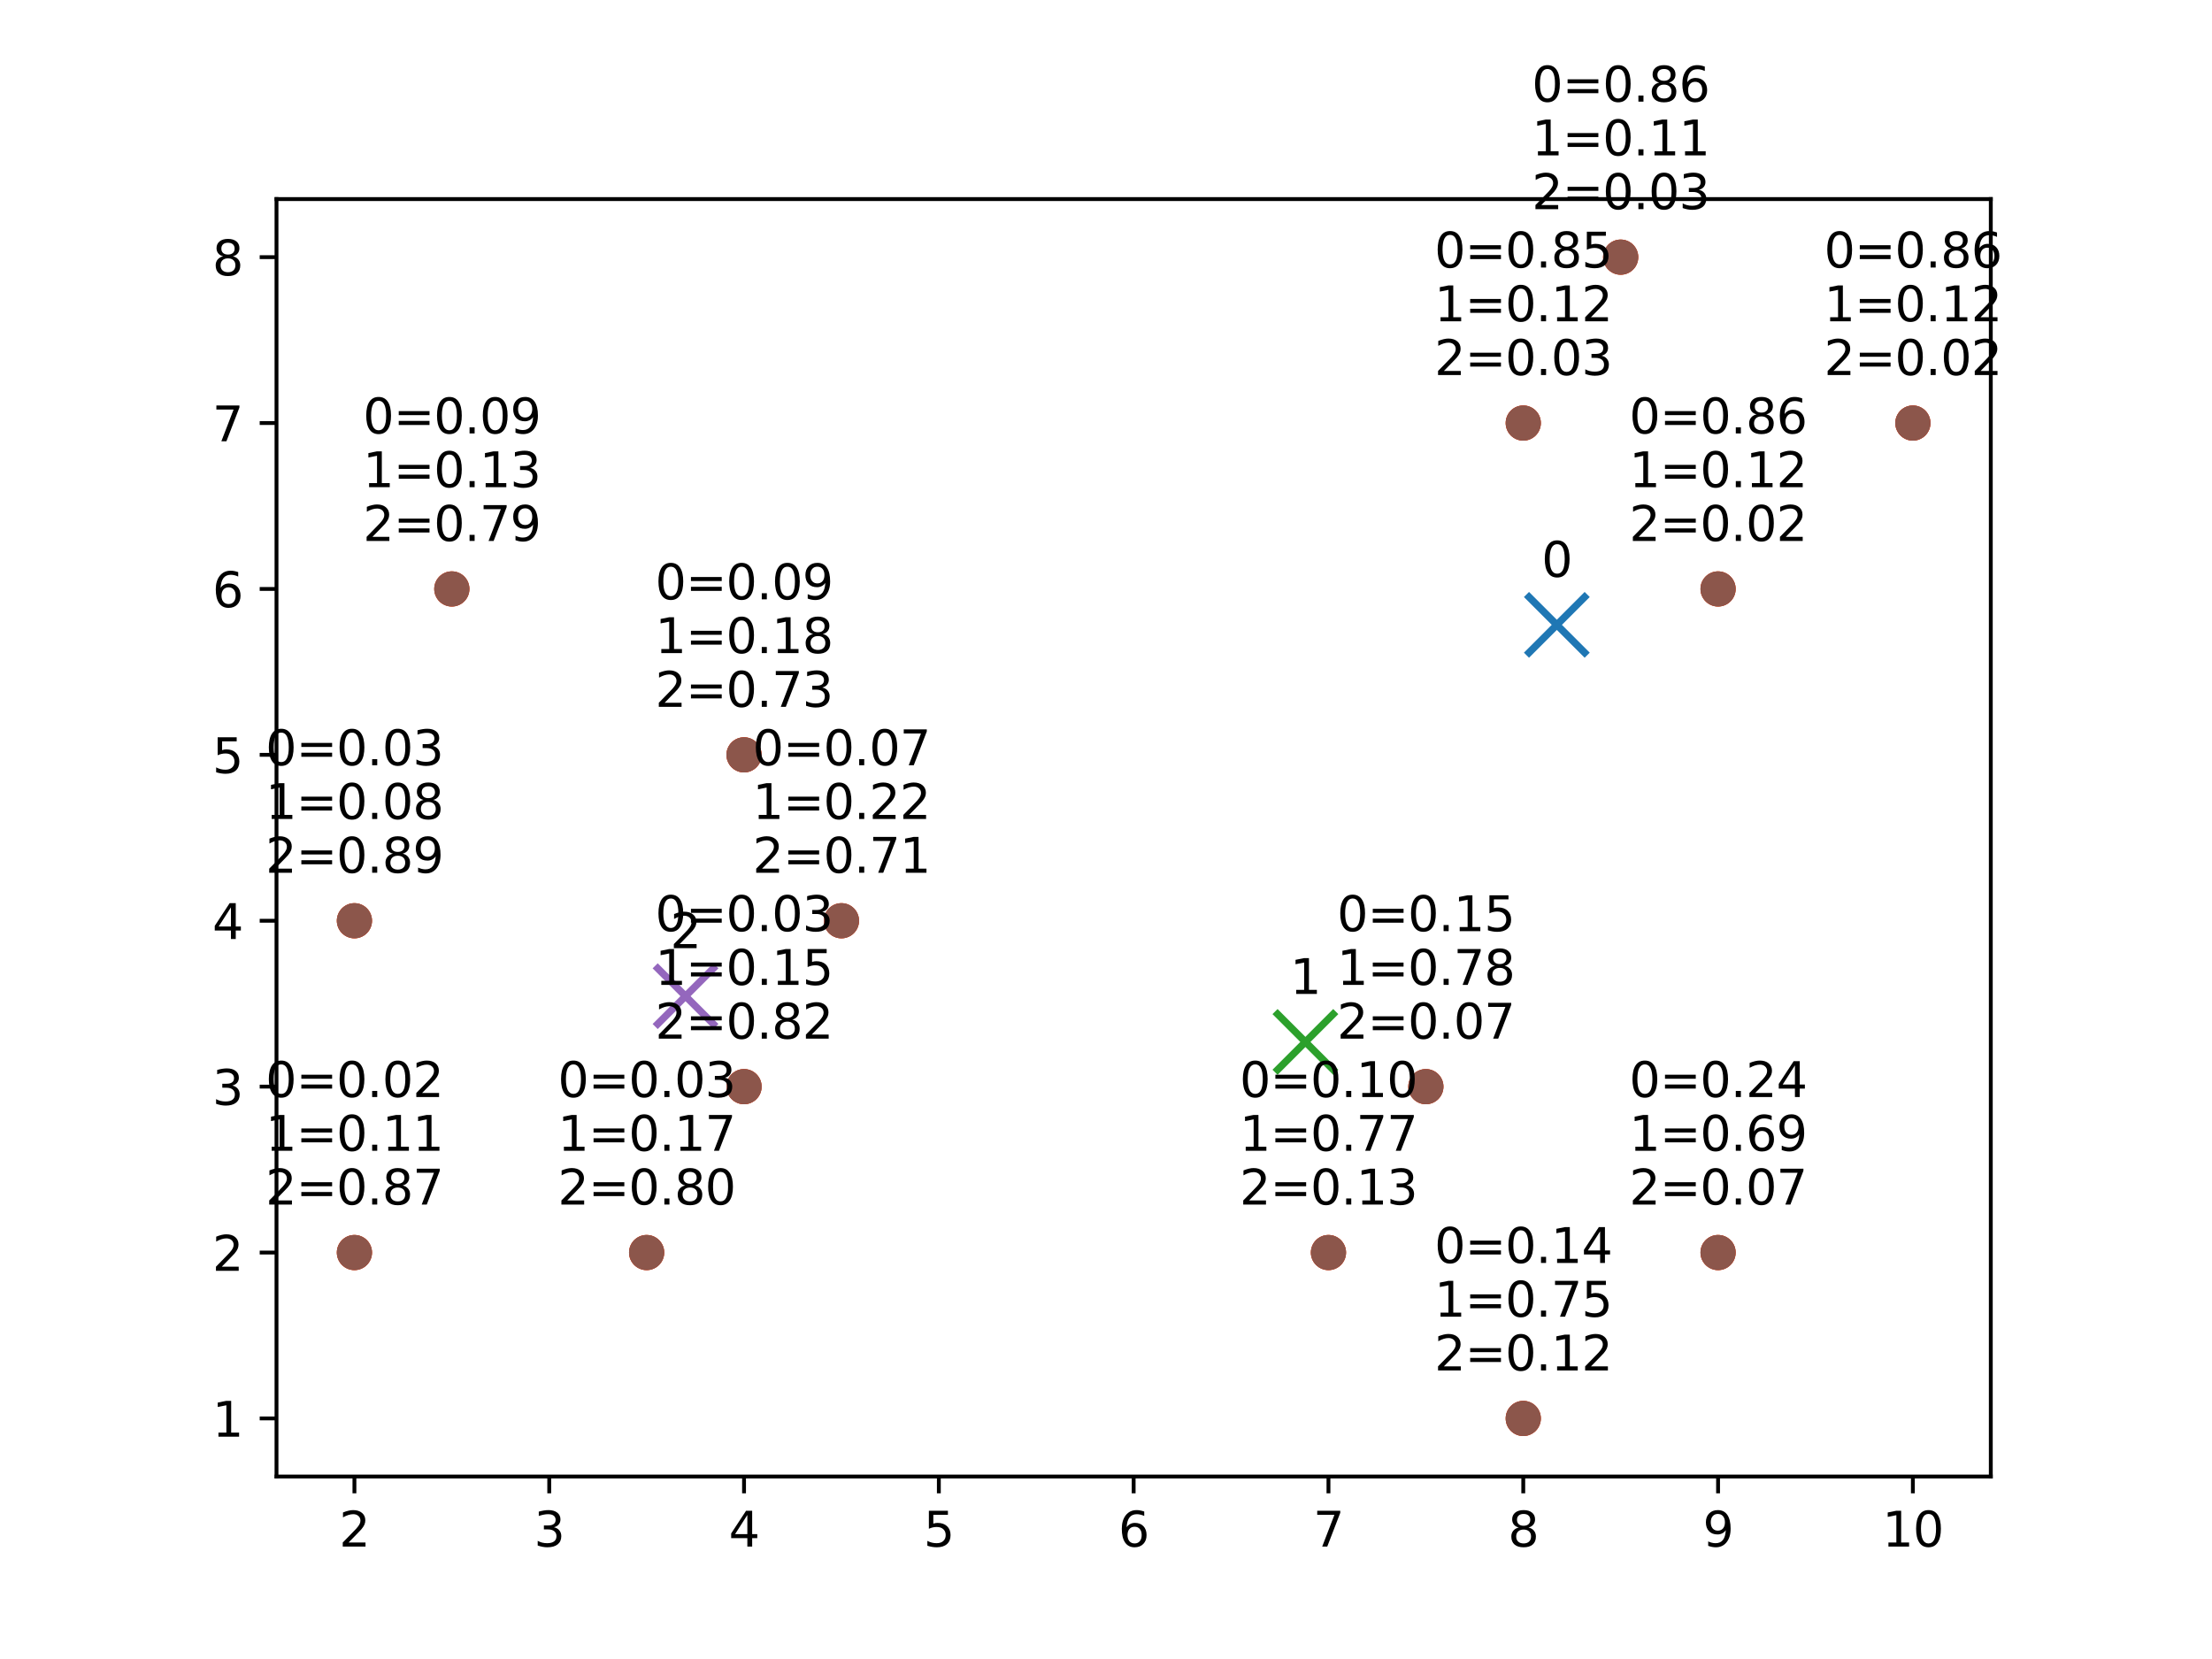 <?xml version="1.0" encoding="utf-8" standalone="no"?>
<!DOCTYPE svg PUBLIC "-//W3C//DTD SVG 1.1//EN"
  "http://www.w3.org/Graphics/SVG/1.1/DTD/svg11.dtd">
<svg xmlns:xlink="http://www.w3.org/1999/xlink" width="460.8pt" height="345.6pt" viewBox="0 0 460.8 345.6" xmlns="http://www.w3.org/2000/svg" version="1.1">
 <defs>
  <style type="text/css">*{stroke-linejoin: round; stroke-linecap: butt}</style>
 </defs>
 <g id="figure_1">
  <g id="patch_1">
   <path d="M 0 345.6 
L 460.8 345.6 
L 460.8 0 
L 0 0 
z
" style="fill: #ffffff"/>
  </g>
  <g id="axes_1">
   <g id="patch_2">
    <path d="M 57.6 307.584 
L 414.72 307.584 
L 414.72 41.472 
L 57.6 41.472 
z
" style="fill: #ffffff"/>
   </g>
   <g id="PathCollection_1">
    <defs>
     <path id="ma14147140b" d="M -6.325 6.325 
L 6.325 -6.325 
M -6.325 -6.325 
L 6.325 6.325 
" style="stroke: #1f77b4; stroke-width: 1.5"/>
    </defs>
    <g clip-path="url(#p2e2930b813)">
     <use xlink:href="#ma14147140b" x="324.316" y="130.165" style="fill: #1f77b4; stroke: #1f77b4; stroke-width: 1.5"/>
    </g>
   </g>
   <g id="PathCollection_2">
    <path d="M 73.833 264.09 
C 74.671 264.09 75.476 263.757 76.069 263.164 
C 76.662 262.571 76.995 261.767 76.995 260.928 
C 76.995 260.089 76.662 259.285 76.069 258.692 
C 75.476 258.099 74.671 257.766 73.833 257.766 
C 72.994 257.766 72.19 258.099 71.597 258.692 
C 71.004 259.285 70.67 260.089 70.67 260.928 
C 70.67 261.767 71.004 262.571 71.597 263.164 
C 72.19 263.757 72.994 264.09 73.833 264.09 
z
" clip-path="url(#p2e2930b813)" style="fill: #ff7f0e; stroke: #ff7f0e"/>
    <path d="M 73.833 194.97 
C 74.671 194.97 75.476 194.637 76.069 194.044 
C 76.662 193.451 76.995 192.647 76.995 191.808 
C 76.995 190.969 76.662 190.165 76.069 189.572 
C 75.476 188.979 74.671 188.646 73.833 188.646 
C 72.994 188.646 72.19 188.979 71.597 189.572 
C 71.004 190.165 70.67 190.969 70.67 191.808 
C 70.67 192.647 71.004 193.451 71.597 194.044 
C 72.19 194.637 72.994 194.97 73.833 194.97 
z
" clip-path="url(#p2e2930b813)" style="fill: #ff7f0e; stroke: #ff7f0e"/>
    <path d="M 94.124 125.85 
C 94.962 125.85 95.767 125.517 96.36 124.924 
C 96.953 124.331 97.286 123.527 97.286 122.688 
C 97.286 121.849 96.953 121.045 96.36 120.452 
C 95.767 119.859 94.962 119.526 94.124 119.526 
C 93.285 119.526 92.481 119.859 91.888 120.452 
C 91.295 121.045 90.961 121.849 90.961 122.688 
C 90.961 123.527 91.295 124.331 91.888 124.924 
C 92.481 125.517 93.285 125.85 94.124 125.85 
z
" clip-path="url(#p2e2930b813)" style="fill: #ff7f0e; stroke: #ff7f0e"/>
    <path d="M 134.705 264.09 
C 135.544 264.09 136.349 263.757 136.942 263.164 
C 137.535 262.571 137.868 261.767 137.868 260.928 
C 137.868 260.089 137.535 259.285 136.942 258.692 
C 136.349 258.099 135.544 257.766 134.705 257.766 
C 133.867 257.766 133.062 258.099 132.469 258.692 
C 131.876 259.285 131.543 260.089 131.543 260.928 
C 131.543 261.767 131.876 262.571 132.469 263.164 
C 133.062 263.757 133.867 264.09 134.705 264.09 
z
" clip-path="url(#p2e2930b813)" style="fill: #ff7f0e; stroke: #ff7f0e"/>
    <path d="M 154.996 229.53 
C 155.835 229.53 156.639 229.197 157.232 228.604 
C 157.825 228.011 158.159 227.207 158.159 226.368 
C 158.159 225.529 157.825 224.725 157.232 224.132 
C 156.639 223.539 155.835 223.206 154.996 223.206 
C 154.158 223.206 153.353 223.539 152.76 224.132 
C 152.167 224.725 151.834 225.529 151.834 226.368 
C 151.834 227.207 152.167 228.011 152.76 228.604 
C 153.353 229.197 154.158 229.53 154.996 229.53 
z
" clip-path="url(#p2e2930b813)" style="fill: #ff7f0e; stroke: #ff7f0e"/>
    <path d="M 154.996 160.41 
C 155.835 160.41 156.639 160.077 157.232 159.484 
C 157.825 158.891 158.159 158.087 158.159 157.248 
C 158.159 156.409 157.825 155.605 157.232 155.012 
C 156.639 154.419 155.835 154.086 154.996 154.086 
C 154.158 154.086 153.353 154.419 152.76 155.012 
C 152.167 155.605 151.834 156.409 151.834 157.248 
C 151.834 158.087 152.167 158.891 152.76 159.484 
C 153.353 160.077 154.158 160.41 154.996 160.41 
z
" clip-path="url(#p2e2930b813)" style="fill: #ff7f0e; stroke: #ff7f0e"/>
    <path d="M 175.287 194.97 
C 176.126 194.97 176.93 194.637 177.523 194.044 
C 178.116 193.451 178.45 192.647 178.45 191.808 
C 178.45 190.969 178.116 190.165 177.523 189.572 
C 176.93 188.979 176.126 188.646 175.287 188.646 
C 174.449 188.646 173.644 188.979 173.051 189.572 
C 172.458 190.165 172.125 190.969 172.125 191.808 
C 172.125 192.647 172.458 193.451 173.051 194.044 
C 173.644 194.637 174.449 194.97 175.287 194.97 
z
" clip-path="url(#p2e2930b813)" style="fill: #ff7f0e; stroke: #ff7f0e"/>
    <path d="M 276.742 264.09 
C 277.58 264.09 278.385 263.757 278.978 263.164 
C 279.571 262.571 279.904 261.767 279.904 260.928 
C 279.904 260.089 279.571 259.285 278.978 258.692 
C 278.385 258.099 277.58 257.766 276.742 257.766 
C 275.903 257.766 275.099 258.099 274.506 258.692 
C 273.913 259.285 273.58 260.089 273.58 260.928 
C 273.58 261.767 273.913 262.571 274.506 263.164 
C 275.099 263.757 275.903 264.09 276.742 264.09 
z
" clip-path="url(#p2e2930b813)" style="fill: #ff7f0e; stroke: #ff7f0e"/>
    <path d="M 297.033 229.53 
C 297.871 229.53 298.676 229.197 299.269 228.604 
C 299.862 228.011 300.195 227.207 300.195 226.368 
C 300.195 225.529 299.862 224.725 299.269 224.132 
C 298.676 223.539 297.871 223.206 297.033 223.206 
C 296.194 223.206 295.39 223.539 294.797 224.132 
C 294.204 224.725 293.87 225.529 293.87 226.368 
C 293.87 227.207 294.204 228.011 294.797 228.604 
C 295.39 229.197 296.194 229.53 297.033 229.53 
z
" clip-path="url(#p2e2930b813)" style="fill: #ff7f0e; stroke: #ff7f0e"/>
    <path d="M 317.324 298.65 
C 318.162 298.65 318.967 298.317 319.56 297.724 
C 320.153 297.131 320.486 296.327 320.486 295.488 
C 320.486 294.649 320.153 293.845 319.56 293.252 
C 318.967 292.659 318.162 292.326 317.324 292.326 
C 316.485 292.326 315.681 292.659 315.088 293.252 
C 314.495 293.845 314.161 294.649 314.161 295.488 
C 314.161 296.327 314.495 297.131 315.088 297.724 
C 315.681 298.317 316.485 298.65 317.324 298.65 
z
" clip-path="url(#p2e2930b813)" style="fill: #ff7f0e; stroke: #ff7f0e"/>
    <path d="M 357.905 264.09 
C 358.744 264.09 359.549 263.757 360.142 263.164 
C 360.735 262.571 361.068 261.767 361.068 260.928 
C 361.068 260.089 360.735 259.285 360.142 258.692 
C 359.549 258.099 358.744 257.766 357.905 257.766 
C 357.067 257.766 356.262 258.099 355.669 258.692 
C 355.076 259.285 354.743 260.089 354.743 260.928 
C 354.743 261.767 355.076 262.571 355.669 263.164 
C 356.262 263.757 357.067 264.09 357.905 264.09 
z
" clip-path="url(#p2e2930b813)" style="fill: #ff7f0e; stroke: #ff7f0e"/>
    <path d="M 317.324 91.29 
C 318.162 91.29 318.967 90.957 319.56 90.364 
C 320.153 89.771 320.486 88.967 320.486 88.128 
C 320.486 87.289 320.153 86.485 319.56 85.892 
C 318.967 85.299 318.162 84.966 317.324 84.966 
C 316.485 84.966 315.681 85.299 315.088 85.892 
C 314.495 86.485 314.161 87.289 314.161 88.128 
C 314.161 88.967 314.495 89.771 315.088 90.364 
C 315.681 90.957 316.485 91.29 317.324 91.29 
z
" clip-path="url(#p2e2930b813)" style="fill: #ff7f0e; stroke: #ff7f0e"/>
    <path d="M 337.615 56.73 
C 338.453 56.73 339.258 56.397 339.851 55.804 
C 340.444 55.211 340.777 54.407 340.777 53.568 
C 340.777 52.729 340.444 51.925 339.851 51.332 
C 339.258 50.739 338.453 50.406 337.615 50.406 
C 336.776 50.406 335.971 50.739 335.378 51.332 
C 334.785 51.925 334.452 52.729 334.452 53.568 
C 334.452 54.407 334.785 55.211 335.378 55.804 
C 335.971 56.397 336.776 56.73 337.615 56.73 
z
" clip-path="url(#p2e2930b813)" style="fill: #ff7f0e; stroke: #ff7f0e"/>
    <path d="M 357.905 125.85 
C 358.744 125.85 359.549 125.517 360.142 124.924 
C 360.735 124.331 361.068 123.527 361.068 122.688 
C 361.068 121.849 360.735 121.045 360.142 120.452 
C 359.549 119.859 358.744 119.526 357.905 119.526 
C 357.067 119.526 356.262 119.859 355.669 120.452 
C 355.076 121.045 354.743 121.849 354.743 122.688 
C 354.743 123.527 355.076 124.331 355.669 124.924 
C 356.262 125.517 357.067 125.85 357.905 125.85 
z
" clip-path="url(#p2e2930b813)" style="fill: #ff7f0e; stroke: #ff7f0e"/>
    <path d="M 398.487 91.29 
C 399.326 91.29 400.13 90.957 400.723 90.364 
C 401.316 89.771 401.65 88.967 401.65 88.128 
C 401.65 87.289 401.316 86.485 400.723 85.892 
C 400.13 85.299 399.326 84.966 398.487 84.966 
C 397.649 84.966 396.844 85.299 396.251 85.892 
C 395.658 86.485 395.325 87.289 395.325 88.128 
C 395.325 88.967 395.658 89.771 396.251 90.364 
C 396.844 90.957 397.649 91.29 398.487 91.29 
z
" clip-path="url(#p2e2930b813)" style="fill: #ff7f0e; stroke: #ff7f0e"/>
   </g>
   <g id="PathCollection_3">
    <defs>
     <path id="m35cdb976ff" d="M -6.325 6.325 
L 6.325 -6.325 
M -6.325 -6.325 
L 6.325 6.325 
" style="stroke: #2ca02c; stroke-width: 1.5"/>
    </defs>
    <g clip-path="url(#p2e2930b813)">
     <use xlink:href="#m35cdb976ff" x="271.939" y="217.054" style="fill: #2ca02c; stroke: #2ca02c; stroke-width: 1.5"/>
    </g>
   </g>
   <g id="PathCollection_4">
    <path d="M 73.833 264.09 
C 74.671 264.09 75.476 263.757 76.069 263.164 
C 76.662 262.571 76.995 261.767 76.995 260.928 
C 76.995 260.089 76.662 259.285 76.069 258.692 
C 75.476 258.099 74.671 257.766 73.833 257.766 
C 72.994 257.766 72.19 258.099 71.597 258.692 
C 71.004 259.285 70.67 260.089 70.67 260.928 
C 70.67 261.767 71.004 262.571 71.597 263.164 
C 72.19 263.757 72.994 264.09 73.833 264.09 
z
" clip-path="url(#p2e2930b813)" style="fill: #d62728; stroke: #d62728"/>
    <path d="M 73.833 194.97 
C 74.671 194.97 75.476 194.637 76.069 194.044 
C 76.662 193.451 76.995 192.647 76.995 191.808 
C 76.995 190.969 76.662 190.165 76.069 189.572 
C 75.476 188.979 74.671 188.646 73.833 188.646 
C 72.994 188.646 72.19 188.979 71.597 189.572 
C 71.004 190.165 70.67 190.969 70.67 191.808 
C 70.67 192.647 71.004 193.451 71.597 194.044 
C 72.19 194.637 72.994 194.97 73.833 194.97 
z
" clip-path="url(#p2e2930b813)" style="fill: #d62728; stroke: #d62728"/>
    <path d="M 94.124 125.85 
C 94.962 125.85 95.767 125.517 96.36 124.924 
C 96.953 124.331 97.286 123.527 97.286 122.688 
C 97.286 121.849 96.953 121.045 96.36 120.452 
C 95.767 119.859 94.962 119.526 94.124 119.526 
C 93.285 119.526 92.481 119.859 91.888 120.452 
C 91.295 121.045 90.961 121.849 90.961 122.688 
C 90.961 123.527 91.295 124.331 91.888 124.924 
C 92.481 125.517 93.285 125.85 94.124 125.85 
z
" clip-path="url(#p2e2930b813)" style="fill: #d62728; stroke: #d62728"/>
    <path d="M 134.705 264.09 
C 135.544 264.09 136.349 263.757 136.942 263.164 
C 137.535 262.571 137.868 261.767 137.868 260.928 
C 137.868 260.089 137.535 259.285 136.942 258.692 
C 136.349 258.099 135.544 257.766 134.705 257.766 
C 133.867 257.766 133.062 258.099 132.469 258.692 
C 131.876 259.285 131.543 260.089 131.543 260.928 
C 131.543 261.767 131.876 262.571 132.469 263.164 
C 133.062 263.757 133.867 264.09 134.705 264.09 
z
" clip-path="url(#p2e2930b813)" style="fill: #d62728; stroke: #d62728"/>
    <path d="M 154.996 229.53 
C 155.835 229.53 156.639 229.197 157.232 228.604 
C 157.825 228.011 158.159 227.207 158.159 226.368 
C 158.159 225.529 157.825 224.725 157.232 224.132 
C 156.639 223.539 155.835 223.206 154.996 223.206 
C 154.158 223.206 153.353 223.539 152.76 224.132 
C 152.167 224.725 151.834 225.529 151.834 226.368 
C 151.834 227.207 152.167 228.011 152.76 228.604 
C 153.353 229.197 154.158 229.53 154.996 229.53 
z
" clip-path="url(#p2e2930b813)" style="fill: #d62728; stroke: #d62728"/>
    <path d="M 154.996 160.41 
C 155.835 160.41 156.639 160.077 157.232 159.484 
C 157.825 158.891 158.159 158.087 158.159 157.248 
C 158.159 156.409 157.825 155.605 157.232 155.012 
C 156.639 154.419 155.835 154.086 154.996 154.086 
C 154.158 154.086 153.353 154.419 152.76 155.012 
C 152.167 155.605 151.834 156.409 151.834 157.248 
C 151.834 158.087 152.167 158.891 152.76 159.484 
C 153.353 160.077 154.158 160.41 154.996 160.41 
z
" clip-path="url(#p2e2930b813)" style="fill: #d62728; stroke: #d62728"/>
    <path d="M 175.287 194.97 
C 176.126 194.97 176.93 194.637 177.523 194.044 
C 178.116 193.451 178.45 192.647 178.45 191.808 
C 178.45 190.969 178.116 190.165 177.523 189.572 
C 176.93 188.979 176.126 188.646 175.287 188.646 
C 174.449 188.646 173.644 188.979 173.051 189.572 
C 172.458 190.165 172.125 190.969 172.125 191.808 
C 172.125 192.647 172.458 193.451 173.051 194.044 
C 173.644 194.637 174.449 194.97 175.287 194.97 
z
" clip-path="url(#p2e2930b813)" style="fill: #d62728; stroke: #d62728"/>
    <path d="M 276.742 264.09 
C 277.58 264.09 278.385 263.757 278.978 263.164 
C 279.571 262.571 279.904 261.767 279.904 260.928 
C 279.904 260.089 279.571 259.285 278.978 258.692 
C 278.385 258.099 277.58 257.766 276.742 257.766 
C 275.903 257.766 275.099 258.099 274.506 258.692 
C 273.913 259.285 273.58 260.089 273.58 260.928 
C 273.58 261.767 273.913 262.571 274.506 263.164 
C 275.099 263.757 275.903 264.09 276.742 264.09 
z
" clip-path="url(#p2e2930b813)" style="fill: #d62728; stroke: #d62728"/>
    <path d="M 297.033 229.53 
C 297.871 229.53 298.676 229.197 299.269 228.604 
C 299.862 228.011 300.195 227.207 300.195 226.368 
C 300.195 225.529 299.862 224.725 299.269 224.132 
C 298.676 223.539 297.871 223.206 297.033 223.206 
C 296.194 223.206 295.39 223.539 294.797 224.132 
C 294.204 224.725 293.87 225.529 293.87 226.368 
C 293.87 227.207 294.204 228.011 294.797 228.604 
C 295.39 229.197 296.194 229.53 297.033 229.53 
z
" clip-path="url(#p2e2930b813)" style="fill: #d62728; stroke: #d62728"/>
    <path d="M 317.324 298.65 
C 318.162 298.65 318.967 298.317 319.56 297.724 
C 320.153 297.131 320.486 296.327 320.486 295.488 
C 320.486 294.649 320.153 293.845 319.56 293.252 
C 318.967 292.659 318.162 292.326 317.324 292.326 
C 316.485 292.326 315.681 292.659 315.088 293.252 
C 314.495 293.845 314.161 294.649 314.161 295.488 
C 314.161 296.327 314.495 297.131 315.088 297.724 
C 315.681 298.317 316.485 298.65 317.324 298.65 
z
" clip-path="url(#p2e2930b813)" style="fill: #d62728; stroke: #d62728"/>
    <path d="M 357.905 264.09 
C 358.744 264.09 359.549 263.757 360.142 263.164 
C 360.735 262.571 361.068 261.767 361.068 260.928 
C 361.068 260.089 360.735 259.285 360.142 258.692 
C 359.549 258.099 358.744 257.766 357.905 257.766 
C 357.067 257.766 356.262 258.099 355.669 258.692 
C 355.076 259.285 354.743 260.089 354.743 260.928 
C 354.743 261.767 355.076 262.571 355.669 263.164 
C 356.262 263.757 357.067 264.09 357.905 264.09 
z
" clip-path="url(#p2e2930b813)" style="fill: #d62728; stroke: #d62728"/>
    <path d="M 317.324 91.29 
C 318.162 91.29 318.967 90.957 319.56 90.364 
C 320.153 89.771 320.486 88.967 320.486 88.128 
C 320.486 87.289 320.153 86.485 319.56 85.892 
C 318.967 85.299 318.162 84.966 317.324 84.966 
C 316.485 84.966 315.681 85.299 315.088 85.892 
C 314.495 86.485 314.161 87.289 314.161 88.128 
C 314.161 88.967 314.495 89.771 315.088 90.364 
C 315.681 90.957 316.485 91.29 317.324 91.29 
z
" clip-path="url(#p2e2930b813)" style="fill: #d62728; stroke: #d62728"/>
    <path d="M 337.615 56.73 
C 338.453 56.73 339.258 56.397 339.851 55.804 
C 340.444 55.211 340.777 54.407 340.777 53.568 
C 340.777 52.729 340.444 51.925 339.851 51.332 
C 339.258 50.739 338.453 50.406 337.615 50.406 
C 336.776 50.406 335.971 50.739 335.378 51.332 
C 334.785 51.925 334.452 52.729 334.452 53.568 
C 334.452 54.407 334.785 55.211 335.378 55.804 
C 335.971 56.397 336.776 56.73 337.615 56.73 
z
" clip-path="url(#p2e2930b813)" style="fill: #d62728; stroke: #d62728"/>
    <path d="M 357.905 125.85 
C 358.744 125.85 359.549 125.517 360.142 124.924 
C 360.735 124.331 361.068 123.527 361.068 122.688 
C 361.068 121.849 360.735 121.045 360.142 120.452 
C 359.549 119.859 358.744 119.526 357.905 119.526 
C 357.067 119.526 356.262 119.859 355.669 120.452 
C 355.076 121.045 354.743 121.849 354.743 122.688 
C 354.743 123.527 355.076 124.331 355.669 124.924 
C 356.262 125.517 357.067 125.85 357.905 125.85 
z
" clip-path="url(#p2e2930b813)" style="fill: #d62728; stroke: #d62728"/>
    <path d="M 398.487 91.29 
C 399.326 91.29 400.13 90.957 400.723 90.364 
C 401.316 89.771 401.65 88.967 401.65 88.128 
C 401.65 87.289 401.316 86.485 400.723 85.892 
C 400.13 85.299 399.326 84.966 398.487 84.966 
C 397.649 84.966 396.844 85.299 396.251 85.892 
C 395.658 86.485 395.325 87.289 395.325 88.128 
C 395.325 88.967 395.658 89.771 396.251 90.364 
C 396.844 90.957 397.649 91.29 398.487 91.29 
z
" clip-path="url(#p2e2930b813)" style="fill: #d62728; stroke: #d62728"/>
   </g>
   <g id="PathCollection_5">
    <defs>
     <path id="mbf02c3f69d" d="M -6.325 6.325 
L 6.325 -6.325 
M -6.325 -6.325 
L 6.325 6.325 
" style="stroke: #9467bd; stroke-width: 1.5"/>
    </defs>
    <g clip-path="url(#p2e2930b813)">
     <use xlink:href="#mbf02c3f69d" x="142.805" y="207.52" style="fill: #9467bd; stroke: #9467bd; stroke-width: 1.5"/>
    </g>
   </g>
   <g id="PathCollection_6">
    <path d="M 73.833 264.09 
C 74.671 264.09 75.476 263.757 76.069 263.164 
C 76.662 262.571 76.995 261.767 76.995 260.928 
C 76.995 260.089 76.662 259.285 76.069 258.692 
C 75.476 258.099 74.671 257.766 73.833 257.766 
C 72.994 257.766 72.19 258.099 71.597 258.692 
C 71.004 259.285 70.67 260.089 70.67 260.928 
C 70.67 261.767 71.004 262.571 71.597 263.164 
C 72.19 263.757 72.994 264.09 73.833 264.09 
z
" clip-path="url(#p2e2930b813)" style="fill: #8c564b; stroke: #8c564b"/>
    <path d="M 73.833 194.97 
C 74.671 194.97 75.476 194.637 76.069 194.044 
C 76.662 193.451 76.995 192.647 76.995 191.808 
C 76.995 190.969 76.662 190.165 76.069 189.572 
C 75.476 188.979 74.671 188.646 73.833 188.646 
C 72.994 188.646 72.19 188.979 71.597 189.572 
C 71.004 190.165 70.67 190.969 70.67 191.808 
C 70.67 192.647 71.004 193.451 71.597 194.044 
C 72.19 194.637 72.994 194.97 73.833 194.97 
z
" clip-path="url(#p2e2930b813)" style="fill: #8c564b; stroke: #8c564b"/>
    <path d="M 94.124 125.85 
C 94.962 125.85 95.767 125.517 96.36 124.924 
C 96.953 124.331 97.286 123.527 97.286 122.688 
C 97.286 121.849 96.953 121.045 96.36 120.452 
C 95.767 119.859 94.962 119.526 94.124 119.526 
C 93.285 119.526 92.481 119.859 91.888 120.452 
C 91.295 121.045 90.961 121.849 90.961 122.688 
C 90.961 123.527 91.295 124.331 91.888 124.924 
C 92.481 125.517 93.285 125.85 94.124 125.85 
z
" clip-path="url(#p2e2930b813)" style="fill: #8c564b; stroke: #8c564b"/>
    <path d="M 134.705 264.09 
C 135.544 264.09 136.349 263.757 136.942 263.164 
C 137.535 262.571 137.868 261.767 137.868 260.928 
C 137.868 260.089 137.535 259.285 136.942 258.692 
C 136.349 258.099 135.544 257.766 134.705 257.766 
C 133.867 257.766 133.062 258.099 132.469 258.692 
C 131.876 259.285 131.543 260.089 131.543 260.928 
C 131.543 261.767 131.876 262.571 132.469 263.164 
C 133.062 263.757 133.867 264.09 134.705 264.09 
z
" clip-path="url(#p2e2930b813)" style="fill: #8c564b; stroke: #8c564b"/>
    <path d="M 154.996 229.53 
C 155.835 229.53 156.639 229.197 157.232 228.604 
C 157.825 228.011 158.159 227.207 158.159 226.368 
C 158.159 225.529 157.825 224.725 157.232 224.132 
C 156.639 223.539 155.835 223.206 154.996 223.206 
C 154.158 223.206 153.353 223.539 152.76 224.132 
C 152.167 224.725 151.834 225.529 151.834 226.368 
C 151.834 227.207 152.167 228.011 152.76 228.604 
C 153.353 229.197 154.158 229.53 154.996 229.53 
z
" clip-path="url(#p2e2930b813)" style="fill: #8c564b; stroke: #8c564b"/>
    <path d="M 154.996 160.41 
C 155.835 160.41 156.639 160.077 157.232 159.484 
C 157.825 158.891 158.159 158.087 158.159 157.248 
C 158.159 156.409 157.825 155.605 157.232 155.012 
C 156.639 154.419 155.835 154.086 154.996 154.086 
C 154.158 154.086 153.353 154.419 152.76 155.012 
C 152.167 155.605 151.834 156.409 151.834 157.248 
C 151.834 158.087 152.167 158.891 152.76 159.484 
C 153.353 160.077 154.158 160.41 154.996 160.41 
z
" clip-path="url(#p2e2930b813)" style="fill: #8c564b; stroke: #8c564b"/>
    <path d="M 175.287 194.97 
C 176.126 194.97 176.93 194.637 177.523 194.044 
C 178.116 193.451 178.45 192.647 178.45 191.808 
C 178.45 190.969 178.116 190.165 177.523 189.572 
C 176.93 188.979 176.126 188.646 175.287 188.646 
C 174.449 188.646 173.644 188.979 173.051 189.572 
C 172.458 190.165 172.125 190.969 172.125 191.808 
C 172.125 192.647 172.458 193.451 173.051 194.044 
C 173.644 194.637 174.449 194.97 175.287 194.97 
z
" clip-path="url(#p2e2930b813)" style="fill: #8c564b; stroke: #8c564b"/>
    <path d="M 276.742 264.09 
C 277.58 264.09 278.385 263.757 278.978 263.164 
C 279.571 262.571 279.904 261.767 279.904 260.928 
C 279.904 260.089 279.571 259.285 278.978 258.692 
C 278.385 258.099 277.58 257.766 276.742 257.766 
C 275.903 257.766 275.099 258.099 274.506 258.692 
C 273.913 259.285 273.58 260.089 273.58 260.928 
C 273.58 261.767 273.913 262.571 274.506 263.164 
C 275.099 263.757 275.903 264.09 276.742 264.09 
z
" clip-path="url(#p2e2930b813)" style="fill: #8c564b; stroke: #8c564b"/>
    <path d="M 297.033 229.53 
C 297.871 229.53 298.676 229.197 299.269 228.604 
C 299.862 228.011 300.195 227.207 300.195 226.368 
C 300.195 225.529 299.862 224.725 299.269 224.132 
C 298.676 223.539 297.871 223.206 297.033 223.206 
C 296.194 223.206 295.39 223.539 294.797 224.132 
C 294.204 224.725 293.87 225.529 293.87 226.368 
C 293.87 227.207 294.204 228.011 294.797 228.604 
C 295.39 229.197 296.194 229.53 297.033 229.53 
z
" clip-path="url(#p2e2930b813)" style="fill: #8c564b; stroke: #8c564b"/>
    <path d="M 317.324 298.65 
C 318.162 298.65 318.967 298.317 319.56 297.724 
C 320.153 297.131 320.486 296.327 320.486 295.488 
C 320.486 294.649 320.153 293.845 319.56 293.252 
C 318.967 292.659 318.162 292.326 317.324 292.326 
C 316.485 292.326 315.681 292.659 315.088 293.252 
C 314.495 293.845 314.161 294.649 314.161 295.488 
C 314.161 296.327 314.495 297.131 315.088 297.724 
C 315.681 298.317 316.485 298.65 317.324 298.65 
z
" clip-path="url(#p2e2930b813)" style="fill: #8c564b; stroke: #8c564b"/>
    <path d="M 357.905 264.09 
C 358.744 264.09 359.549 263.757 360.142 263.164 
C 360.735 262.571 361.068 261.767 361.068 260.928 
C 361.068 260.089 360.735 259.285 360.142 258.692 
C 359.549 258.099 358.744 257.766 357.905 257.766 
C 357.067 257.766 356.262 258.099 355.669 258.692 
C 355.076 259.285 354.743 260.089 354.743 260.928 
C 354.743 261.767 355.076 262.571 355.669 263.164 
C 356.262 263.757 357.067 264.09 357.905 264.09 
z
" clip-path="url(#p2e2930b813)" style="fill: #8c564b; stroke: #8c564b"/>
    <path d="M 317.324 91.29 
C 318.162 91.29 318.967 90.957 319.56 90.364 
C 320.153 89.771 320.486 88.967 320.486 88.128 
C 320.486 87.289 320.153 86.485 319.56 85.892 
C 318.967 85.299 318.162 84.966 317.324 84.966 
C 316.485 84.966 315.681 85.299 315.088 85.892 
C 314.495 86.485 314.161 87.289 314.161 88.128 
C 314.161 88.967 314.495 89.771 315.088 90.364 
C 315.681 90.957 316.485 91.29 317.324 91.29 
z
" clip-path="url(#p2e2930b813)" style="fill: #8c564b; stroke: #8c564b"/>
    <path d="M 337.615 56.73 
C 338.453 56.73 339.258 56.397 339.851 55.804 
C 340.444 55.211 340.777 54.407 340.777 53.568 
C 340.777 52.729 340.444 51.925 339.851 51.332 
C 339.258 50.739 338.453 50.406 337.615 50.406 
C 336.776 50.406 335.971 50.739 335.378 51.332 
C 334.785 51.925 334.452 52.729 334.452 53.568 
C 334.452 54.407 334.785 55.211 335.378 55.804 
C 335.971 56.397 336.776 56.73 337.615 56.73 
z
" clip-path="url(#p2e2930b813)" style="fill: #8c564b; stroke: #8c564b"/>
    <path d="M 357.905 125.85 
C 358.744 125.85 359.549 125.517 360.142 124.924 
C 360.735 124.331 361.068 123.527 361.068 122.688 
C 361.068 121.849 360.735 121.045 360.142 120.452 
C 359.549 119.859 358.744 119.526 357.905 119.526 
C 357.067 119.526 356.262 119.859 355.669 120.452 
C 355.076 121.045 354.743 121.849 354.743 122.688 
C 354.743 123.527 355.076 124.331 355.669 124.924 
C 356.262 125.517 357.067 125.85 357.905 125.85 
z
" clip-path="url(#p2e2930b813)" style="fill: #8c564b; stroke: #8c564b"/>
    <path d="M 398.487 91.29 
C 399.326 91.29 400.13 90.957 400.723 90.364 
C 401.316 89.771 401.65 88.967 401.65 88.128 
C 401.65 87.289 401.316 86.485 400.723 85.892 
C 400.13 85.299 399.326 84.966 398.487 84.966 
C 397.649 84.966 396.844 85.299 396.251 85.892 
C 395.658 86.485 395.325 87.289 395.325 88.128 
C 395.325 88.967 395.658 89.771 396.251 90.364 
C 396.844 90.957 397.649 91.29 398.487 91.29 
z
" clip-path="url(#p2e2930b813)" style="fill: #8c564b; stroke: #8c564b"/>
   </g>
   <g id="matplotlib.axis_1">
    <g id="xtick_1">
     <g id="line2d_1">
      <defs>
       <path id="mffcafca8c2" d="M 0 0 
L 0 3.5 
" style="stroke: #000000; stroke-width: 0.8"/>
      </defs>
      <g>
       <use xlink:href="#mffcafca8c2" x="73.833" y="307.584" style="stroke: #000000; stroke-width: 0.8"/>
      </g>
     </g>
     <g id="text_1">
      <!-- 2 -->
      <g transform="translate(70.651 322.182)scale(0.1 -0.1)">
       <defs>
        <path id="DejaVuSans-32" d="M 1228 531 
L 3431 531 
L 3431 0 
L 469 0 
L 469 531 
Q 828 903 1448 1529 
Q 2069 2156 2228 2338 
Q 2531 2678 2651 2914 
Q 2772 3150 2772 3378 
Q 2772 3750 2511 3984 
Q 2250 4219 1831 4219 
Q 1534 4219 1204 4116 
Q 875 4013 500 3803 
L 500 4441 
Q 881 4594 1212 4672 
Q 1544 4750 1819 4750 
Q 2544 4750 2975 4387 
Q 3406 4025 3406 3419 
Q 3406 3131 3298 2873 
Q 3191 2616 2906 2266 
Q 2828 2175 2409 1742 
Q 1991 1309 1228 531 
z
" transform="scale(0.016)"/>
       </defs>
       <use xlink:href="#DejaVuSans-32"/>
      </g>
     </g>
    </g>
    <g id="xtick_2">
     <g id="line2d_2">
      <g>
       <use xlink:href="#mffcafca8c2" x="114.415" y="307.584" style="stroke: #000000; stroke-width: 0.8"/>
      </g>
     </g>
     <g id="text_2">
      <!-- 3 -->
      <g transform="translate(111.233 322.182)scale(0.1 -0.1)">
       <defs>
        <path id="DejaVuSans-33" d="M 2597 2516 
Q 3050 2419 3304 2112 
Q 3559 1806 3559 1356 
Q 3559 666 3084 287 
Q 2609 -91 1734 -91 
Q 1441 -91 1130 -33 
Q 819 25 488 141 
L 488 750 
Q 750 597 1062 519 
Q 1375 441 1716 441 
Q 2309 441 2620 675 
Q 2931 909 2931 1356 
Q 2931 1769 2642 2001 
Q 2353 2234 1838 2234 
L 1294 2234 
L 1294 2753 
L 1863 2753 
Q 2328 2753 2575 2939 
Q 2822 3125 2822 3475 
Q 2822 3834 2567 4026 
Q 2313 4219 1838 4219 
Q 1578 4219 1281 4162 
Q 984 4106 628 3988 
L 628 4550 
Q 988 4650 1302 4700 
Q 1616 4750 1894 4750 
Q 2613 4750 3031 4423 
Q 3450 4097 3450 3541 
Q 3450 3153 3228 2886 
Q 3006 2619 2597 2516 
z
" transform="scale(0.016)"/>
       </defs>
       <use xlink:href="#DejaVuSans-33"/>
      </g>
     </g>
    </g>
    <g id="xtick_3">
     <g id="line2d_3">
      <g>
       <use xlink:href="#mffcafca8c2" x="154.996" y="307.584" style="stroke: #000000; stroke-width: 0.8"/>
      </g>
     </g>
     <g id="text_3">
      <!-- 4 -->
      <g transform="translate(151.815 322.182)scale(0.1 -0.1)">
       <defs>
        <path id="DejaVuSans-34" d="M 2419 4116 
L 825 1625 
L 2419 1625 
L 2419 4116 
z
M 2253 4666 
L 3047 4666 
L 3047 1625 
L 3713 1625 
L 3713 1100 
L 3047 1100 
L 3047 0 
L 2419 0 
L 2419 1100 
L 313 1100 
L 313 1709 
L 2253 4666 
z
" transform="scale(0.016)"/>
       </defs>
       <use xlink:href="#DejaVuSans-34"/>
      </g>
     </g>
    </g>
    <g id="xtick_4">
     <g id="line2d_4">
      <g>
       <use xlink:href="#mffcafca8c2" x="195.578" y="307.584" style="stroke: #000000; stroke-width: 0.8"/>
      </g>
     </g>
     <g id="text_4">
      <!-- 5 -->
      <g transform="translate(192.397 322.182)scale(0.1 -0.1)">
       <defs>
        <path id="DejaVuSans-35" d="M 691 4666 
L 3169 4666 
L 3169 4134 
L 1269 4134 
L 1269 2991 
Q 1406 3038 1543 3061 
Q 1681 3084 1819 3084 
Q 2600 3084 3056 2656 
Q 3513 2228 3513 1497 
Q 3513 744 3044 326 
Q 2575 -91 1722 -91 
Q 1428 -91 1123 -41 
Q 819 9 494 109 
L 494 744 
Q 775 591 1075 516 
Q 1375 441 1709 441 
Q 2250 441 2565 725 
Q 2881 1009 2881 1497 
Q 2881 1984 2565 2268 
Q 2250 2553 1709 2553 
Q 1456 2553 1204 2497 
Q 953 2441 691 2322 
L 691 4666 
z
" transform="scale(0.016)"/>
       </defs>
       <use xlink:href="#DejaVuSans-35"/>
      </g>
     </g>
    </g>
    <g id="xtick_5">
     <g id="line2d_5">
      <g>
       <use xlink:href="#mffcafca8c2" x="236.16" y="307.584" style="stroke: #000000; stroke-width: 0.8"/>
      </g>
     </g>
     <g id="text_5">
      <!-- 6 -->
      <g transform="translate(232.979 322.182)scale(0.1 -0.1)">
       <defs>
        <path id="DejaVuSans-36" d="M 2113 2584 
Q 1688 2584 1439 2293 
Q 1191 2003 1191 1497 
Q 1191 994 1439 701 
Q 1688 409 2113 409 
Q 2538 409 2786 701 
Q 3034 994 3034 1497 
Q 3034 2003 2786 2293 
Q 2538 2584 2113 2584 
z
M 3366 4563 
L 3366 3988 
Q 3128 4100 2886 4159 
Q 2644 4219 2406 4219 
Q 1781 4219 1451 3797 
Q 1122 3375 1075 2522 
Q 1259 2794 1537 2939 
Q 1816 3084 2150 3084 
Q 2853 3084 3261 2657 
Q 3669 2231 3669 1497 
Q 3669 778 3244 343 
Q 2819 -91 2113 -91 
Q 1303 -91 875 529 
Q 447 1150 447 2328 
Q 447 3434 972 4092 
Q 1497 4750 2381 4750 
Q 2619 4750 2861 4703 
Q 3103 4656 3366 4563 
z
" transform="scale(0.016)"/>
       </defs>
       <use xlink:href="#DejaVuSans-36"/>
      </g>
     </g>
    </g>
    <g id="xtick_6">
     <g id="line2d_6">
      <g>
       <use xlink:href="#mffcafca8c2" x="276.742" y="307.584" style="stroke: #000000; stroke-width: 0.8"/>
      </g>
     </g>
     <g id="text_6">
      <!-- 7 -->
      <g transform="translate(273.561 322.182)scale(0.1 -0.1)">
       <defs>
        <path id="DejaVuSans-37" d="M 525 4666 
L 3525 4666 
L 3525 4397 
L 1831 0 
L 1172 0 
L 2766 4134 
L 525 4134 
L 525 4666 
z
" transform="scale(0.016)"/>
       </defs>
       <use xlink:href="#DejaVuSans-37"/>
      </g>
     </g>
    </g>
    <g id="xtick_7">
     <g id="line2d_7">
      <g>
       <use xlink:href="#mffcafca8c2" x="317.324" y="307.584" style="stroke: #000000; stroke-width: 0.8"/>
      </g>
     </g>
     <g id="text_7">
      <!-- 8 -->
      <g transform="translate(314.142 322.182)scale(0.1 -0.1)">
       <defs>
        <path id="DejaVuSans-38" d="M 2034 2216 
Q 1584 2216 1326 1975 
Q 1069 1734 1069 1313 
Q 1069 891 1326 650 
Q 1584 409 2034 409 
Q 2484 409 2743 651 
Q 3003 894 3003 1313 
Q 3003 1734 2745 1975 
Q 2488 2216 2034 2216 
z
M 1403 2484 
Q 997 2584 770 2862 
Q 544 3141 544 3541 
Q 544 4100 942 4425 
Q 1341 4750 2034 4750 
Q 2731 4750 3128 4425 
Q 3525 4100 3525 3541 
Q 3525 3141 3298 2862 
Q 3072 2584 2669 2484 
Q 3125 2378 3379 2068 
Q 3634 1759 3634 1313 
Q 3634 634 3220 271 
Q 2806 -91 2034 -91 
Q 1263 -91 848 271 
Q 434 634 434 1313 
Q 434 1759 690 2068 
Q 947 2378 1403 2484 
z
M 1172 3481 
Q 1172 3119 1398 2916 
Q 1625 2713 2034 2713 
Q 2441 2713 2670 2916 
Q 2900 3119 2900 3481 
Q 2900 3844 2670 4047 
Q 2441 4250 2034 4250 
Q 1625 4250 1398 4047 
Q 1172 3844 1172 3481 
z
" transform="scale(0.016)"/>
       </defs>
       <use xlink:href="#DejaVuSans-38"/>
      </g>
     </g>
    </g>
    <g id="xtick_8">
     <g id="line2d_8">
      <g>
       <use xlink:href="#mffcafca8c2" x="357.905" y="307.584" style="stroke: #000000; stroke-width: 0.8"/>
      </g>
     </g>
     <g id="text_8">
      <!-- 9 -->
      <g transform="translate(354.724 322.182)scale(0.1 -0.1)">
       <defs>
        <path id="DejaVuSans-39" d="M 703 97 
L 703 672 
Q 941 559 1184 500 
Q 1428 441 1663 441 
Q 2288 441 2617 861 
Q 2947 1281 2994 2138 
Q 2813 1869 2534 1725 
Q 2256 1581 1919 1581 
Q 1219 1581 811 2004 
Q 403 2428 403 3163 
Q 403 3881 828 4315 
Q 1253 4750 1959 4750 
Q 2769 4750 3195 4129 
Q 3622 3509 3622 2328 
Q 3622 1225 3098 567 
Q 2575 -91 1691 -91 
Q 1453 -91 1209 -44 
Q 966 3 703 97 
z
M 1959 2075 
Q 2384 2075 2632 2365 
Q 2881 2656 2881 3163 
Q 2881 3666 2632 3958 
Q 2384 4250 1959 4250 
Q 1534 4250 1286 3958 
Q 1038 3666 1038 3163 
Q 1038 2656 1286 2365 
Q 1534 2075 1959 2075 
z
" transform="scale(0.016)"/>
       </defs>
       <use xlink:href="#DejaVuSans-39"/>
      </g>
     </g>
    </g>
    <g id="xtick_9">
     <g id="line2d_9">
      <g>
       <use xlink:href="#mffcafca8c2" x="398.487" y="307.584" style="stroke: #000000; stroke-width: 0.8"/>
      </g>
     </g>
     <g id="text_9">
      <!-- 10 -->
      <g transform="translate(392.125 322.182)scale(0.1 -0.1)">
       <defs>
        <path id="DejaVuSans-31" d="M 794 531 
L 1825 531 
L 1825 4091 
L 703 3866 
L 703 4441 
L 1819 4666 
L 2450 4666 
L 2450 531 
L 3481 531 
L 3481 0 
L 794 0 
L 794 531 
z
" transform="scale(0.016)"/>
        <path id="DejaVuSans-30" d="M 2034 4250 
Q 1547 4250 1301 3770 
Q 1056 3291 1056 2328 
Q 1056 1369 1301 889 
Q 1547 409 2034 409 
Q 2525 409 2770 889 
Q 3016 1369 3016 2328 
Q 3016 3291 2770 3770 
Q 2525 4250 2034 4250 
z
M 2034 4750 
Q 2819 4750 3233 4129 
Q 3647 3509 3647 2328 
Q 3647 1150 3233 529 
Q 2819 -91 2034 -91 
Q 1250 -91 836 529 
Q 422 1150 422 2328 
Q 422 3509 836 4129 
Q 1250 4750 2034 4750 
z
" transform="scale(0.016)"/>
       </defs>
       <use xlink:href="#DejaVuSans-31"/>
       <use xlink:href="#DejaVuSans-30" x="63.623"/>
      </g>
     </g>
    </g>
   </g>
   <g id="matplotlib.axis_2">
    <g id="ytick_1">
     <g id="line2d_10">
      <defs>
       <path id="mb5aac694dd" d="M 0 0 
L -3.5 0 
" style="stroke: #000000; stroke-width: 0.8"/>
      </defs>
      <g>
       <use xlink:href="#mb5aac694dd" x="57.6" y="295.488" style="stroke: #000000; stroke-width: 0.8"/>
      </g>
     </g>
     <g id="text_10">
      <!-- 1 -->
      <g transform="translate(44.237 299.287)scale(0.1 -0.1)">
       <use xlink:href="#DejaVuSans-31"/>
      </g>
     </g>
    </g>
    <g id="ytick_2">
     <g id="line2d_11">
      <g>
       <use xlink:href="#mb5aac694dd" x="57.6" y="260.928" style="stroke: #000000; stroke-width: 0.8"/>
      </g>
     </g>
     <g id="text_11">
      <!-- 2 -->
      <g transform="translate(44.237 264.727)scale(0.1 -0.1)">
       <use xlink:href="#DejaVuSans-32"/>
      </g>
     </g>
    </g>
    <g id="ytick_3">
     <g id="line2d_12">
      <g>
       <use xlink:href="#mb5aac694dd" x="57.6" y="226.368" style="stroke: #000000; stroke-width: 0.8"/>
      </g>
     </g>
     <g id="text_12">
      <!-- 3 -->
      <g transform="translate(44.237 230.167)scale(0.1 -0.1)">
       <use xlink:href="#DejaVuSans-33"/>
      </g>
     </g>
    </g>
    <g id="ytick_4">
     <g id="line2d_13">
      <g>
       <use xlink:href="#mb5aac694dd" x="57.6" y="191.808" style="stroke: #000000; stroke-width: 0.8"/>
      </g>
     </g>
     <g id="text_13">
      <!-- 4 -->
      <g transform="translate(44.237 195.607)scale(0.1 -0.1)">
       <use xlink:href="#DejaVuSans-34"/>
      </g>
     </g>
    </g>
    <g id="ytick_5">
     <g id="line2d_14">
      <g>
       <use xlink:href="#mb5aac694dd" x="57.6" y="157.248" style="stroke: #000000; stroke-width: 0.8"/>
      </g>
     </g>
     <g id="text_14">
      <!-- 5 -->
      <g transform="translate(44.237 161.047)scale(0.1 -0.1)">
       <use xlink:href="#DejaVuSans-35"/>
      </g>
     </g>
    </g>
    <g id="ytick_6">
     <g id="line2d_15">
      <g>
       <use xlink:href="#mb5aac694dd" x="57.6" y="122.688" style="stroke: #000000; stroke-width: 0.8"/>
      </g>
     </g>
     <g id="text_15">
      <!-- 6 -->
      <g transform="translate(44.237 126.487)scale(0.1 -0.1)">
       <use xlink:href="#DejaVuSans-36"/>
      </g>
     </g>
    </g>
    <g id="ytick_7">
     <g id="line2d_16">
      <g>
       <use xlink:href="#mb5aac694dd" x="57.6" y="88.128" style="stroke: #000000; stroke-width: 0.8"/>
      </g>
     </g>
     <g id="text_16">
      <!-- 7 -->
      <g transform="translate(44.237 91.927)scale(0.1 -0.1)">
       <use xlink:href="#DejaVuSans-37"/>
      </g>
     </g>
    </g>
    <g id="ytick_8">
     <g id="line2d_17">
      <g>
       <use xlink:href="#mb5aac694dd" x="57.6" y="53.568" style="stroke: #000000; stroke-width: 0.8"/>
      </g>
     </g>
     <g id="text_17">
      <!-- 8 -->
      <g transform="translate(44.237 57.367)scale(0.1 -0.1)">
       <use xlink:href="#DejaVuSans-38"/>
      </g>
     </g>
    </g>
   </g>
   <g id="patch_3">
    <path d="M 57.6 307.584 
L 57.6 41.472 
" style="fill: none; stroke: #000000; stroke-width: 0.8; stroke-linejoin: miter; stroke-linecap: square"/>
   </g>
   <g id="patch_4">
    <path d="M 414.72 307.584 
L 414.72 41.472 
" style="fill: none; stroke: #000000; stroke-width: 0.8; stroke-linejoin: miter; stroke-linecap: square"/>
   </g>
   <g id="patch_5">
    <path d="M 57.6 307.584 
L 414.72 307.584 
" style="fill: none; stroke: #000000; stroke-width: 0.8; stroke-linejoin: miter; stroke-linecap: square"/>
   </g>
   <g id="patch_6">
    <path d="M 57.6 41.472 
L 414.72 41.472 
" style="fill: none; stroke: #000000; stroke-width: 0.8; stroke-linejoin: miter; stroke-linecap: square"/>
   </g>
   <g id="text_18">
    <!--  -->
    <g transform="translate(73.833 217.335)scale(0.1 -0.1)"/>
    <!-- 0=0.02 -->
    <g transform="translate(55.329 228.532)scale(0.1 -0.1)">
     <defs>
      <path id="DejaVuSans-3d" d="M 678 2906 
L 4684 2906 
L 4684 2381 
L 678 2381 
L 678 2906 
z
M 678 1631 
L 4684 1631 
L 4684 1100 
L 678 1100 
L 678 1631 
z
" transform="scale(0.016)"/>
      <path id="DejaVuSans-2e" d="M 684 794 
L 1344 794 
L 1344 0 
L 684 0 
L 684 794 
z
" transform="scale(0.016)"/>
     </defs>
     <use xlink:href="#DejaVuSans-30"/>
     <use xlink:href="#DejaVuSans-3d" x="63.623"/>
     <use xlink:href="#DejaVuSans-30" x="147.412"/>
     <use xlink:href="#DejaVuSans-2e" x="211.035"/>
     <use xlink:href="#DejaVuSans-30" x="242.822"/>
     <use xlink:href="#DejaVuSans-32" x="306.445"/>
    </g>
    <!-- 1=0.11 -->
    <g transform="translate(55.329 239.73)scale(0.1 -0.1)">
     <use xlink:href="#DejaVuSans-31"/>
     <use xlink:href="#DejaVuSans-3d" x="63.623"/>
     <use xlink:href="#DejaVuSans-30" x="147.412"/>
     <use xlink:href="#DejaVuSans-2e" x="211.035"/>
     <use xlink:href="#DejaVuSans-31" x="242.822"/>
     <use xlink:href="#DejaVuSans-31" x="306.445"/>
    </g>
    <!-- 2=0.87 -->
    <g transform="translate(55.329 250.928)scale(0.1 -0.1)">
     <use xlink:href="#DejaVuSans-32"/>
     <use xlink:href="#DejaVuSans-3d" x="63.623"/>
     <use xlink:href="#DejaVuSans-30" x="147.412"/>
     <use xlink:href="#DejaVuSans-2e" x="211.035"/>
     <use xlink:href="#DejaVuSans-38" x="242.822"/>
     <use xlink:href="#DejaVuSans-37" x="306.445"/>
    </g>
   </g>
   <g id="text_19">
    <!--  -->
    <g transform="translate(73.833 148.215)scale(0.1 -0.1)"/>
    <!-- 0=0.03 -->
    <g transform="translate(55.329 159.412)scale(0.1 -0.1)">
     <use xlink:href="#DejaVuSans-30"/>
     <use xlink:href="#DejaVuSans-3d" x="63.623"/>
     <use xlink:href="#DejaVuSans-30" x="147.412"/>
     <use xlink:href="#DejaVuSans-2e" x="211.035"/>
     <use xlink:href="#DejaVuSans-30" x="242.822"/>
     <use xlink:href="#DejaVuSans-33" x="306.445"/>
    </g>
    <!-- 1=0.08 -->
    <g transform="translate(55.329 170.61)scale(0.1 -0.1)">
     <use xlink:href="#DejaVuSans-31"/>
     <use xlink:href="#DejaVuSans-3d" x="63.623"/>
     <use xlink:href="#DejaVuSans-30" x="147.412"/>
     <use xlink:href="#DejaVuSans-2e" x="211.035"/>
     <use xlink:href="#DejaVuSans-30" x="242.822"/>
     <use xlink:href="#DejaVuSans-38" x="306.445"/>
    </g>
    <!-- 2=0.89 -->
    <g transform="translate(55.329 181.808)scale(0.1 -0.1)">
     <use xlink:href="#DejaVuSans-32"/>
     <use xlink:href="#DejaVuSans-3d" x="63.623"/>
     <use xlink:href="#DejaVuSans-30" x="147.412"/>
     <use xlink:href="#DejaVuSans-2e" x="211.035"/>
     <use xlink:href="#DejaVuSans-38" x="242.822"/>
     <use xlink:href="#DejaVuSans-39" x="306.445"/>
    </g>
   </g>
   <g id="text_20">
    <!--  -->
    <g transform="translate(94.124 79.095)scale(0.1 -0.1)"/>
    <!-- 0=0.09 -->
    <g transform="translate(75.62 90.292)scale(0.1 -0.1)">
     <use xlink:href="#DejaVuSans-30"/>
     <use xlink:href="#DejaVuSans-3d" x="63.623"/>
     <use xlink:href="#DejaVuSans-30" x="147.412"/>
     <use xlink:href="#DejaVuSans-2e" x="211.035"/>
     <use xlink:href="#DejaVuSans-30" x="242.822"/>
     <use xlink:href="#DejaVuSans-39" x="306.445"/>
    </g>
    <!-- 1=0.13 -->
    <g transform="translate(75.62 101.49)scale(0.1 -0.1)">
     <use xlink:href="#DejaVuSans-31"/>
     <use xlink:href="#DejaVuSans-3d" x="63.623"/>
     <use xlink:href="#DejaVuSans-30" x="147.412"/>
     <use xlink:href="#DejaVuSans-2e" x="211.035"/>
     <use xlink:href="#DejaVuSans-31" x="242.822"/>
     <use xlink:href="#DejaVuSans-33" x="306.445"/>
    </g>
    <!-- 2=0.79 -->
    <g transform="translate(75.62 112.688)scale(0.1 -0.1)">
     <use xlink:href="#DejaVuSans-32"/>
     <use xlink:href="#DejaVuSans-3d" x="63.623"/>
     <use xlink:href="#DejaVuSans-30" x="147.412"/>
     <use xlink:href="#DejaVuSans-2e" x="211.035"/>
     <use xlink:href="#DejaVuSans-37" x="242.822"/>
     <use xlink:href="#DejaVuSans-39" x="306.445"/>
    </g>
   </g>
   <g id="text_21">
    <!--  -->
    <g transform="translate(134.705 217.335)scale(0.1 -0.1)"/>
    <!-- 0=0.03 -->
    <g transform="translate(116.202 228.532)scale(0.1 -0.1)">
     <use xlink:href="#DejaVuSans-30"/>
     <use xlink:href="#DejaVuSans-3d" x="63.623"/>
     <use xlink:href="#DejaVuSans-30" x="147.412"/>
     <use xlink:href="#DejaVuSans-2e" x="211.035"/>
     <use xlink:href="#DejaVuSans-30" x="242.822"/>
     <use xlink:href="#DejaVuSans-33" x="306.445"/>
    </g>
    <!-- 1=0.17 -->
    <g transform="translate(116.202 239.73)scale(0.1 -0.1)">
     <use xlink:href="#DejaVuSans-31"/>
     <use xlink:href="#DejaVuSans-3d" x="63.623"/>
     <use xlink:href="#DejaVuSans-30" x="147.412"/>
     <use xlink:href="#DejaVuSans-2e" x="211.035"/>
     <use xlink:href="#DejaVuSans-31" x="242.822"/>
     <use xlink:href="#DejaVuSans-37" x="306.445"/>
    </g>
    <!-- 2=0.80 -->
    <g transform="translate(116.202 250.928)scale(0.1 -0.1)">
     <use xlink:href="#DejaVuSans-32"/>
     <use xlink:href="#DejaVuSans-3d" x="63.623"/>
     <use xlink:href="#DejaVuSans-30" x="147.412"/>
     <use xlink:href="#DejaVuSans-2e" x="211.035"/>
     <use xlink:href="#DejaVuSans-38" x="242.822"/>
     <use xlink:href="#DejaVuSans-30" x="306.445"/>
    </g>
   </g>
   <g id="text_22">
    <!--  -->
    <g transform="translate(154.996 182.775)scale(0.1 -0.1)"/>
    <!-- 0=0.03 -->
    <g transform="translate(136.492 193.972)scale(0.1 -0.1)">
     <use xlink:href="#DejaVuSans-30"/>
     <use xlink:href="#DejaVuSans-3d" x="63.623"/>
     <use xlink:href="#DejaVuSans-30" x="147.412"/>
     <use xlink:href="#DejaVuSans-2e" x="211.035"/>
     <use xlink:href="#DejaVuSans-30" x="242.822"/>
     <use xlink:href="#DejaVuSans-33" x="306.445"/>
    </g>
    <!-- 1=0.15 -->
    <g transform="translate(136.492 205.17)scale(0.1 -0.1)">
     <use xlink:href="#DejaVuSans-31"/>
     <use xlink:href="#DejaVuSans-3d" x="63.623"/>
     <use xlink:href="#DejaVuSans-30" x="147.412"/>
     <use xlink:href="#DejaVuSans-2e" x="211.035"/>
     <use xlink:href="#DejaVuSans-31" x="242.822"/>
     <use xlink:href="#DejaVuSans-35" x="306.445"/>
    </g>
    <!-- 2=0.82 -->
    <g transform="translate(136.492 216.368)scale(0.1 -0.1)">
     <use xlink:href="#DejaVuSans-32"/>
     <use xlink:href="#DejaVuSans-3d" x="63.623"/>
     <use xlink:href="#DejaVuSans-30" x="147.412"/>
     <use xlink:href="#DejaVuSans-2e" x="211.035"/>
     <use xlink:href="#DejaVuSans-38" x="242.822"/>
     <use xlink:href="#DejaVuSans-32" x="306.445"/>
    </g>
   </g>
   <g id="text_23">
    <!--  -->
    <g transform="translate(154.996 113.655)scale(0.1 -0.1)"/>
    <!-- 0=0.09 -->
    <g transform="translate(136.492 124.852)scale(0.1 -0.1)">
     <use xlink:href="#DejaVuSans-30"/>
     <use xlink:href="#DejaVuSans-3d" x="63.623"/>
     <use xlink:href="#DejaVuSans-30" x="147.412"/>
     <use xlink:href="#DejaVuSans-2e" x="211.035"/>
     <use xlink:href="#DejaVuSans-30" x="242.822"/>
     <use xlink:href="#DejaVuSans-39" x="306.445"/>
    </g>
    <!-- 1=0.18 -->
    <g transform="translate(136.492 136.05)scale(0.1 -0.1)">
     <use xlink:href="#DejaVuSans-31"/>
     <use xlink:href="#DejaVuSans-3d" x="63.623"/>
     <use xlink:href="#DejaVuSans-30" x="147.412"/>
     <use xlink:href="#DejaVuSans-2e" x="211.035"/>
     <use xlink:href="#DejaVuSans-31" x="242.822"/>
     <use xlink:href="#DejaVuSans-38" x="306.445"/>
    </g>
    <!-- 2=0.73 -->
    <g transform="translate(136.492 147.248)scale(0.1 -0.1)">
     <use xlink:href="#DejaVuSans-32"/>
     <use xlink:href="#DejaVuSans-3d" x="63.623"/>
     <use xlink:href="#DejaVuSans-30" x="147.412"/>
     <use xlink:href="#DejaVuSans-2e" x="211.035"/>
     <use xlink:href="#DejaVuSans-37" x="242.822"/>
     <use xlink:href="#DejaVuSans-33" x="306.445"/>
    </g>
   </g>
   <g id="text_24">
    <!--  -->
    <g transform="translate(175.287 148.215)scale(0.1 -0.1)"/>
    <!-- 0=0.07 -->
    <g transform="translate(156.783 159.412)scale(0.1 -0.1)">
     <use xlink:href="#DejaVuSans-30"/>
     <use xlink:href="#DejaVuSans-3d" x="63.623"/>
     <use xlink:href="#DejaVuSans-30" x="147.412"/>
     <use xlink:href="#DejaVuSans-2e" x="211.035"/>
     <use xlink:href="#DejaVuSans-30" x="242.822"/>
     <use xlink:href="#DejaVuSans-37" x="306.445"/>
    </g>
    <!-- 1=0.22 -->
    <g transform="translate(156.783 170.61)scale(0.1 -0.1)">
     <use xlink:href="#DejaVuSans-31"/>
     <use xlink:href="#DejaVuSans-3d" x="63.623"/>
     <use xlink:href="#DejaVuSans-30" x="147.412"/>
     <use xlink:href="#DejaVuSans-2e" x="211.035"/>
     <use xlink:href="#DejaVuSans-32" x="242.822"/>
     <use xlink:href="#DejaVuSans-32" x="306.445"/>
    </g>
    <!-- 2=0.71 -->
    <g transform="translate(156.783 181.808)scale(0.1 -0.1)">
     <use xlink:href="#DejaVuSans-32"/>
     <use xlink:href="#DejaVuSans-3d" x="63.623"/>
     <use xlink:href="#DejaVuSans-30" x="147.412"/>
     <use xlink:href="#DejaVuSans-2e" x="211.035"/>
     <use xlink:href="#DejaVuSans-37" x="242.822"/>
     <use xlink:href="#DejaVuSans-31" x="306.445"/>
    </g>
   </g>
   <g id="text_25">
    <!--  -->
    <g transform="translate(276.742 217.335)scale(0.1 -0.1)"/>
    <!-- 0=0.10 -->
    <g transform="translate(258.238 228.532)scale(0.1 -0.1)">
     <use xlink:href="#DejaVuSans-30"/>
     <use xlink:href="#DejaVuSans-3d" x="63.623"/>
     <use xlink:href="#DejaVuSans-30" x="147.412"/>
     <use xlink:href="#DejaVuSans-2e" x="211.035"/>
     <use xlink:href="#DejaVuSans-31" x="242.822"/>
     <use xlink:href="#DejaVuSans-30" x="306.445"/>
    </g>
    <!-- 1=0.77 -->
    <g transform="translate(258.238 239.73)scale(0.1 -0.1)">
     <use xlink:href="#DejaVuSans-31"/>
     <use xlink:href="#DejaVuSans-3d" x="63.623"/>
     <use xlink:href="#DejaVuSans-30" x="147.412"/>
     <use xlink:href="#DejaVuSans-2e" x="211.035"/>
     <use xlink:href="#DejaVuSans-37" x="242.822"/>
     <use xlink:href="#DejaVuSans-37" x="306.445"/>
    </g>
    <!-- 2=0.13 -->
    <g transform="translate(258.238 250.928)scale(0.1 -0.1)">
     <use xlink:href="#DejaVuSans-32"/>
     <use xlink:href="#DejaVuSans-3d" x="63.623"/>
     <use xlink:href="#DejaVuSans-30" x="147.412"/>
     <use xlink:href="#DejaVuSans-2e" x="211.035"/>
     <use xlink:href="#DejaVuSans-31" x="242.822"/>
     <use xlink:href="#DejaVuSans-33" x="306.445"/>
    </g>
   </g>
   <g id="text_26">
    <!--  -->
    <g transform="translate(297.033 182.775)scale(0.1 -0.1)"/>
    <!-- 0=0.15 -->
    <g transform="translate(278.529 193.972)scale(0.1 -0.1)">
     <use xlink:href="#DejaVuSans-30"/>
     <use xlink:href="#DejaVuSans-3d" x="63.623"/>
     <use xlink:href="#DejaVuSans-30" x="147.412"/>
     <use xlink:href="#DejaVuSans-2e" x="211.035"/>
     <use xlink:href="#DejaVuSans-31" x="242.822"/>
     <use xlink:href="#DejaVuSans-35" x="306.445"/>
    </g>
    <!-- 1=0.78 -->
    <g transform="translate(278.529 205.17)scale(0.1 -0.1)">
     <use xlink:href="#DejaVuSans-31"/>
     <use xlink:href="#DejaVuSans-3d" x="63.623"/>
     <use xlink:href="#DejaVuSans-30" x="147.412"/>
     <use xlink:href="#DejaVuSans-2e" x="211.035"/>
     <use xlink:href="#DejaVuSans-37" x="242.822"/>
     <use xlink:href="#DejaVuSans-38" x="306.445"/>
    </g>
    <!-- 2=0.07 -->
    <g transform="translate(278.529 216.368)scale(0.1 -0.1)">
     <use xlink:href="#DejaVuSans-32"/>
     <use xlink:href="#DejaVuSans-3d" x="63.623"/>
     <use xlink:href="#DejaVuSans-30" x="147.412"/>
     <use xlink:href="#DejaVuSans-2e" x="211.035"/>
     <use xlink:href="#DejaVuSans-30" x="242.822"/>
     <use xlink:href="#DejaVuSans-37" x="306.445"/>
    </g>
   </g>
   <g id="text_27">
    <!--  -->
    <g transform="translate(317.324 251.895)scale(0.1 -0.1)"/>
    <!-- 0=0.14 -->
    <g transform="translate(298.82 263.092)scale(0.1 -0.1)">
     <use xlink:href="#DejaVuSans-30"/>
     <use xlink:href="#DejaVuSans-3d" x="63.623"/>
     <use xlink:href="#DejaVuSans-30" x="147.412"/>
     <use xlink:href="#DejaVuSans-2e" x="211.035"/>
     <use xlink:href="#DejaVuSans-31" x="242.822"/>
     <use xlink:href="#DejaVuSans-34" x="306.445"/>
    </g>
    <!-- 1=0.75 -->
    <g transform="translate(298.82 274.29)scale(0.1 -0.1)">
     <use xlink:href="#DejaVuSans-31"/>
     <use xlink:href="#DejaVuSans-3d" x="63.623"/>
     <use xlink:href="#DejaVuSans-30" x="147.412"/>
     <use xlink:href="#DejaVuSans-2e" x="211.035"/>
     <use xlink:href="#DejaVuSans-37" x="242.822"/>
     <use xlink:href="#DejaVuSans-35" x="306.445"/>
    </g>
    <!-- 2=0.12 -->
    <g transform="translate(298.82 285.488)scale(0.1 -0.1)">
     <use xlink:href="#DejaVuSans-32"/>
     <use xlink:href="#DejaVuSans-3d" x="63.623"/>
     <use xlink:href="#DejaVuSans-30" x="147.412"/>
     <use xlink:href="#DejaVuSans-2e" x="211.035"/>
     <use xlink:href="#DejaVuSans-31" x="242.822"/>
     <use xlink:href="#DejaVuSans-32" x="306.445"/>
    </g>
   </g>
   <g id="text_28">
    <!--  -->
    <g transform="translate(357.905 217.335)scale(0.1 -0.1)"/>
    <!-- 0=0.24 -->
    <g transform="translate(339.402 228.532)scale(0.1 -0.1)">
     <use xlink:href="#DejaVuSans-30"/>
     <use xlink:href="#DejaVuSans-3d" x="63.623"/>
     <use xlink:href="#DejaVuSans-30" x="147.412"/>
     <use xlink:href="#DejaVuSans-2e" x="211.035"/>
     <use xlink:href="#DejaVuSans-32" x="242.822"/>
     <use xlink:href="#DejaVuSans-34" x="306.445"/>
    </g>
    <!-- 1=0.69 -->
    <g transform="translate(339.402 239.73)scale(0.1 -0.1)">
     <use xlink:href="#DejaVuSans-31"/>
     <use xlink:href="#DejaVuSans-3d" x="63.623"/>
     <use xlink:href="#DejaVuSans-30" x="147.412"/>
     <use xlink:href="#DejaVuSans-2e" x="211.035"/>
     <use xlink:href="#DejaVuSans-36" x="242.822"/>
     <use xlink:href="#DejaVuSans-39" x="306.445"/>
    </g>
    <!-- 2=0.07 -->
    <g transform="translate(339.402 250.928)scale(0.1 -0.1)">
     <use xlink:href="#DejaVuSans-32"/>
     <use xlink:href="#DejaVuSans-3d" x="63.623"/>
     <use xlink:href="#DejaVuSans-30" x="147.412"/>
     <use xlink:href="#DejaVuSans-2e" x="211.035"/>
     <use xlink:href="#DejaVuSans-30" x="242.822"/>
     <use xlink:href="#DejaVuSans-37" x="306.445"/>
    </g>
   </g>
   <g id="text_29">
    <!--  -->
    <g transform="translate(317.324 44.535)scale(0.1 -0.1)"/>
    <!-- 0=0.85 -->
    <g transform="translate(298.82 55.732)scale(0.1 -0.1)">
     <use xlink:href="#DejaVuSans-30"/>
     <use xlink:href="#DejaVuSans-3d" x="63.623"/>
     <use xlink:href="#DejaVuSans-30" x="147.412"/>
     <use xlink:href="#DejaVuSans-2e" x="211.035"/>
     <use xlink:href="#DejaVuSans-38" x="242.822"/>
     <use xlink:href="#DejaVuSans-35" x="306.445"/>
    </g>
    <!-- 1=0.12 -->
    <g transform="translate(298.82 66.93)scale(0.1 -0.1)">
     <use xlink:href="#DejaVuSans-31"/>
     <use xlink:href="#DejaVuSans-3d" x="63.623"/>
     <use xlink:href="#DejaVuSans-30" x="147.412"/>
     <use xlink:href="#DejaVuSans-2e" x="211.035"/>
     <use xlink:href="#DejaVuSans-31" x="242.822"/>
     <use xlink:href="#DejaVuSans-32" x="306.445"/>
    </g>
    <!-- 2=0.03 -->
    <g transform="translate(298.82 78.128)scale(0.1 -0.1)">
     <use xlink:href="#DejaVuSans-32"/>
     <use xlink:href="#DejaVuSans-3d" x="63.623"/>
     <use xlink:href="#DejaVuSans-30" x="147.412"/>
     <use xlink:href="#DejaVuSans-2e" x="211.035"/>
     <use xlink:href="#DejaVuSans-30" x="242.822"/>
     <use xlink:href="#DejaVuSans-33" x="306.445"/>
    </g>
   </g>
   <g id="text_30">
    <!--  -->
    <g transform="translate(337.615 9.975)scale(0.1 -0.1)"/>
    <!-- 0=0.86 -->
    <g transform="translate(319.111 21.172)scale(0.1 -0.1)">
     <use xlink:href="#DejaVuSans-30"/>
     <use xlink:href="#DejaVuSans-3d" x="63.623"/>
     <use xlink:href="#DejaVuSans-30" x="147.412"/>
     <use xlink:href="#DejaVuSans-2e" x="211.035"/>
     <use xlink:href="#DejaVuSans-38" x="242.822"/>
     <use xlink:href="#DejaVuSans-36" x="306.445"/>
    </g>
    <!-- 1=0.11 -->
    <g transform="translate(319.111 32.37)scale(0.1 -0.1)">
     <use xlink:href="#DejaVuSans-31"/>
     <use xlink:href="#DejaVuSans-3d" x="63.623"/>
     <use xlink:href="#DejaVuSans-30" x="147.412"/>
     <use xlink:href="#DejaVuSans-2e" x="211.035"/>
     <use xlink:href="#DejaVuSans-31" x="242.822"/>
     <use xlink:href="#DejaVuSans-31" x="306.445"/>
    </g>
    <!-- 2=0.03 -->
    <g transform="translate(319.111 43.568)scale(0.1 -0.1)">
     <use xlink:href="#DejaVuSans-32"/>
     <use xlink:href="#DejaVuSans-3d" x="63.623"/>
     <use xlink:href="#DejaVuSans-30" x="147.412"/>
     <use xlink:href="#DejaVuSans-2e" x="211.035"/>
     <use xlink:href="#DejaVuSans-30" x="242.822"/>
     <use xlink:href="#DejaVuSans-33" x="306.445"/>
    </g>
   </g>
   <g id="text_31">
    <!--  -->
    <g transform="translate(357.905 79.095)scale(0.1 -0.1)"/>
    <!-- 0=0.86 -->
    <g transform="translate(339.402 90.292)scale(0.1 -0.1)">
     <use xlink:href="#DejaVuSans-30"/>
     <use xlink:href="#DejaVuSans-3d" x="63.623"/>
     <use xlink:href="#DejaVuSans-30" x="147.412"/>
     <use xlink:href="#DejaVuSans-2e" x="211.035"/>
     <use xlink:href="#DejaVuSans-38" x="242.822"/>
     <use xlink:href="#DejaVuSans-36" x="306.445"/>
    </g>
    <!-- 1=0.12 -->
    <g transform="translate(339.402 101.49)scale(0.1 -0.1)">
     <use xlink:href="#DejaVuSans-31"/>
     <use xlink:href="#DejaVuSans-3d" x="63.623"/>
     <use xlink:href="#DejaVuSans-30" x="147.412"/>
     <use xlink:href="#DejaVuSans-2e" x="211.035"/>
     <use xlink:href="#DejaVuSans-31" x="242.822"/>
     <use xlink:href="#DejaVuSans-32" x="306.445"/>
    </g>
    <!-- 2=0.02 -->
    <g transform="translate(339.402 112.688)scale(0.1 -0.1)">
     <use xlink:href="#DejaVuSans-32"/>
     <use xlink:href="#DejaVuSans-3d" x="63.623"/>
     <use xlink:href="#DejaVuSans-30" x="147.412"/>
     <use xlink:href="#DejaVuSans-2e" x="211.035"/>
     <use xlink:href="#DejaVuSans-30" x="242.822"/>
     <use xlink:href="#DejaVuSans-32" x="306.445"/>
    </g>
   </g>
   <g id="text_32">
    <!--  -->
    <g transform="translate(398.487 44.535)scale(0.1 -0.1)"/>
    <!-- 0=0.86 -->
    <g transform="translate(379.983 55.732)scale(0.1 -0.1)">
     <use xlink:href="#DejaVuSans-30"/>
     <use xlink:href="#DejaVuSans-3d" x="63.623"/>
     <use xlink:href="#DejaVuSans-30" x="147.412"/>
     <use xlink:href="#DejaVuSans-2e" x="211.035"/>
     <use xlink:href="#DejaVuSans-38" x="242.822"/>
     <use xlink:href="#DejaVuSans-36" x="306.445"/>
    </g>
    <!-- 1=0.12 -->
    <g transform="translate(379.983 66.93)scale(0.1 -0.1)">
     <use xlink:href="#DejaVuSans-31"/>
     <use xlink:href="#DejaVuSans-3d" x="63.623"/>
     <use xlink:href="#DejaVuSans-30" x="147.412"/>
     <use xlink:href="#DejaVuSans-2e" x="211.035"/>
     <use xlink:href="#DejaVuSans-31" x="242.822"/>
     <use xlink:href="#DejaVuSans-32" x="306.445"/>
    </g>
    <!-- 2=0.02 -->
    <g transform="translate(379.983 78.128)scale(0.1 -0.1)">
     <use xlink:href="#DejaVuSans-32"/>
     <use xlink:href="#DejaVuSans-3d" x="63.623"/>
     <use xlink:href="#DejaVuSans-30" x="147.412"/>
     <use xlink:href="#DejaVuSans-2e" x="211.035"/>
     <use xlink:href="#DejaVuSans-30" x="242.822"/>
     <use xlink:href="#DejaVuSans-32" x="306.445"/>
    </g>
   </g>
   <g id="text_33">
    <!-- 0 -->
    <g transform="translate(321.135 120.165)scale(0.1 -0.1)">
     <use xlink:href="#DejaVuSans-30"/>
    </g>
   </g>
   <g id="text_34">
    <!-- 1 -->
    <g transform="translate(268.758 207.054)scale(0.1 -0.1)">
     <use xlink:href="#DejaVuSans-31"/>
    </g>
   </g>
   <g id="text_35">
    <!-- 2 -->
    <g transform="translate(139.623 197.52)scale(0.1 -0.1)">
     <use xlink:href="#DejaVuSans-32"/>
    </g>
   </g>
  </g>
 </g>
 <defs>
  <clipPath id="p2e2930b813">
   <rect x="57.6" y="41.472" width="357.12" height="266.112"/>
  </clipPath>
 </defs>
</svg>

